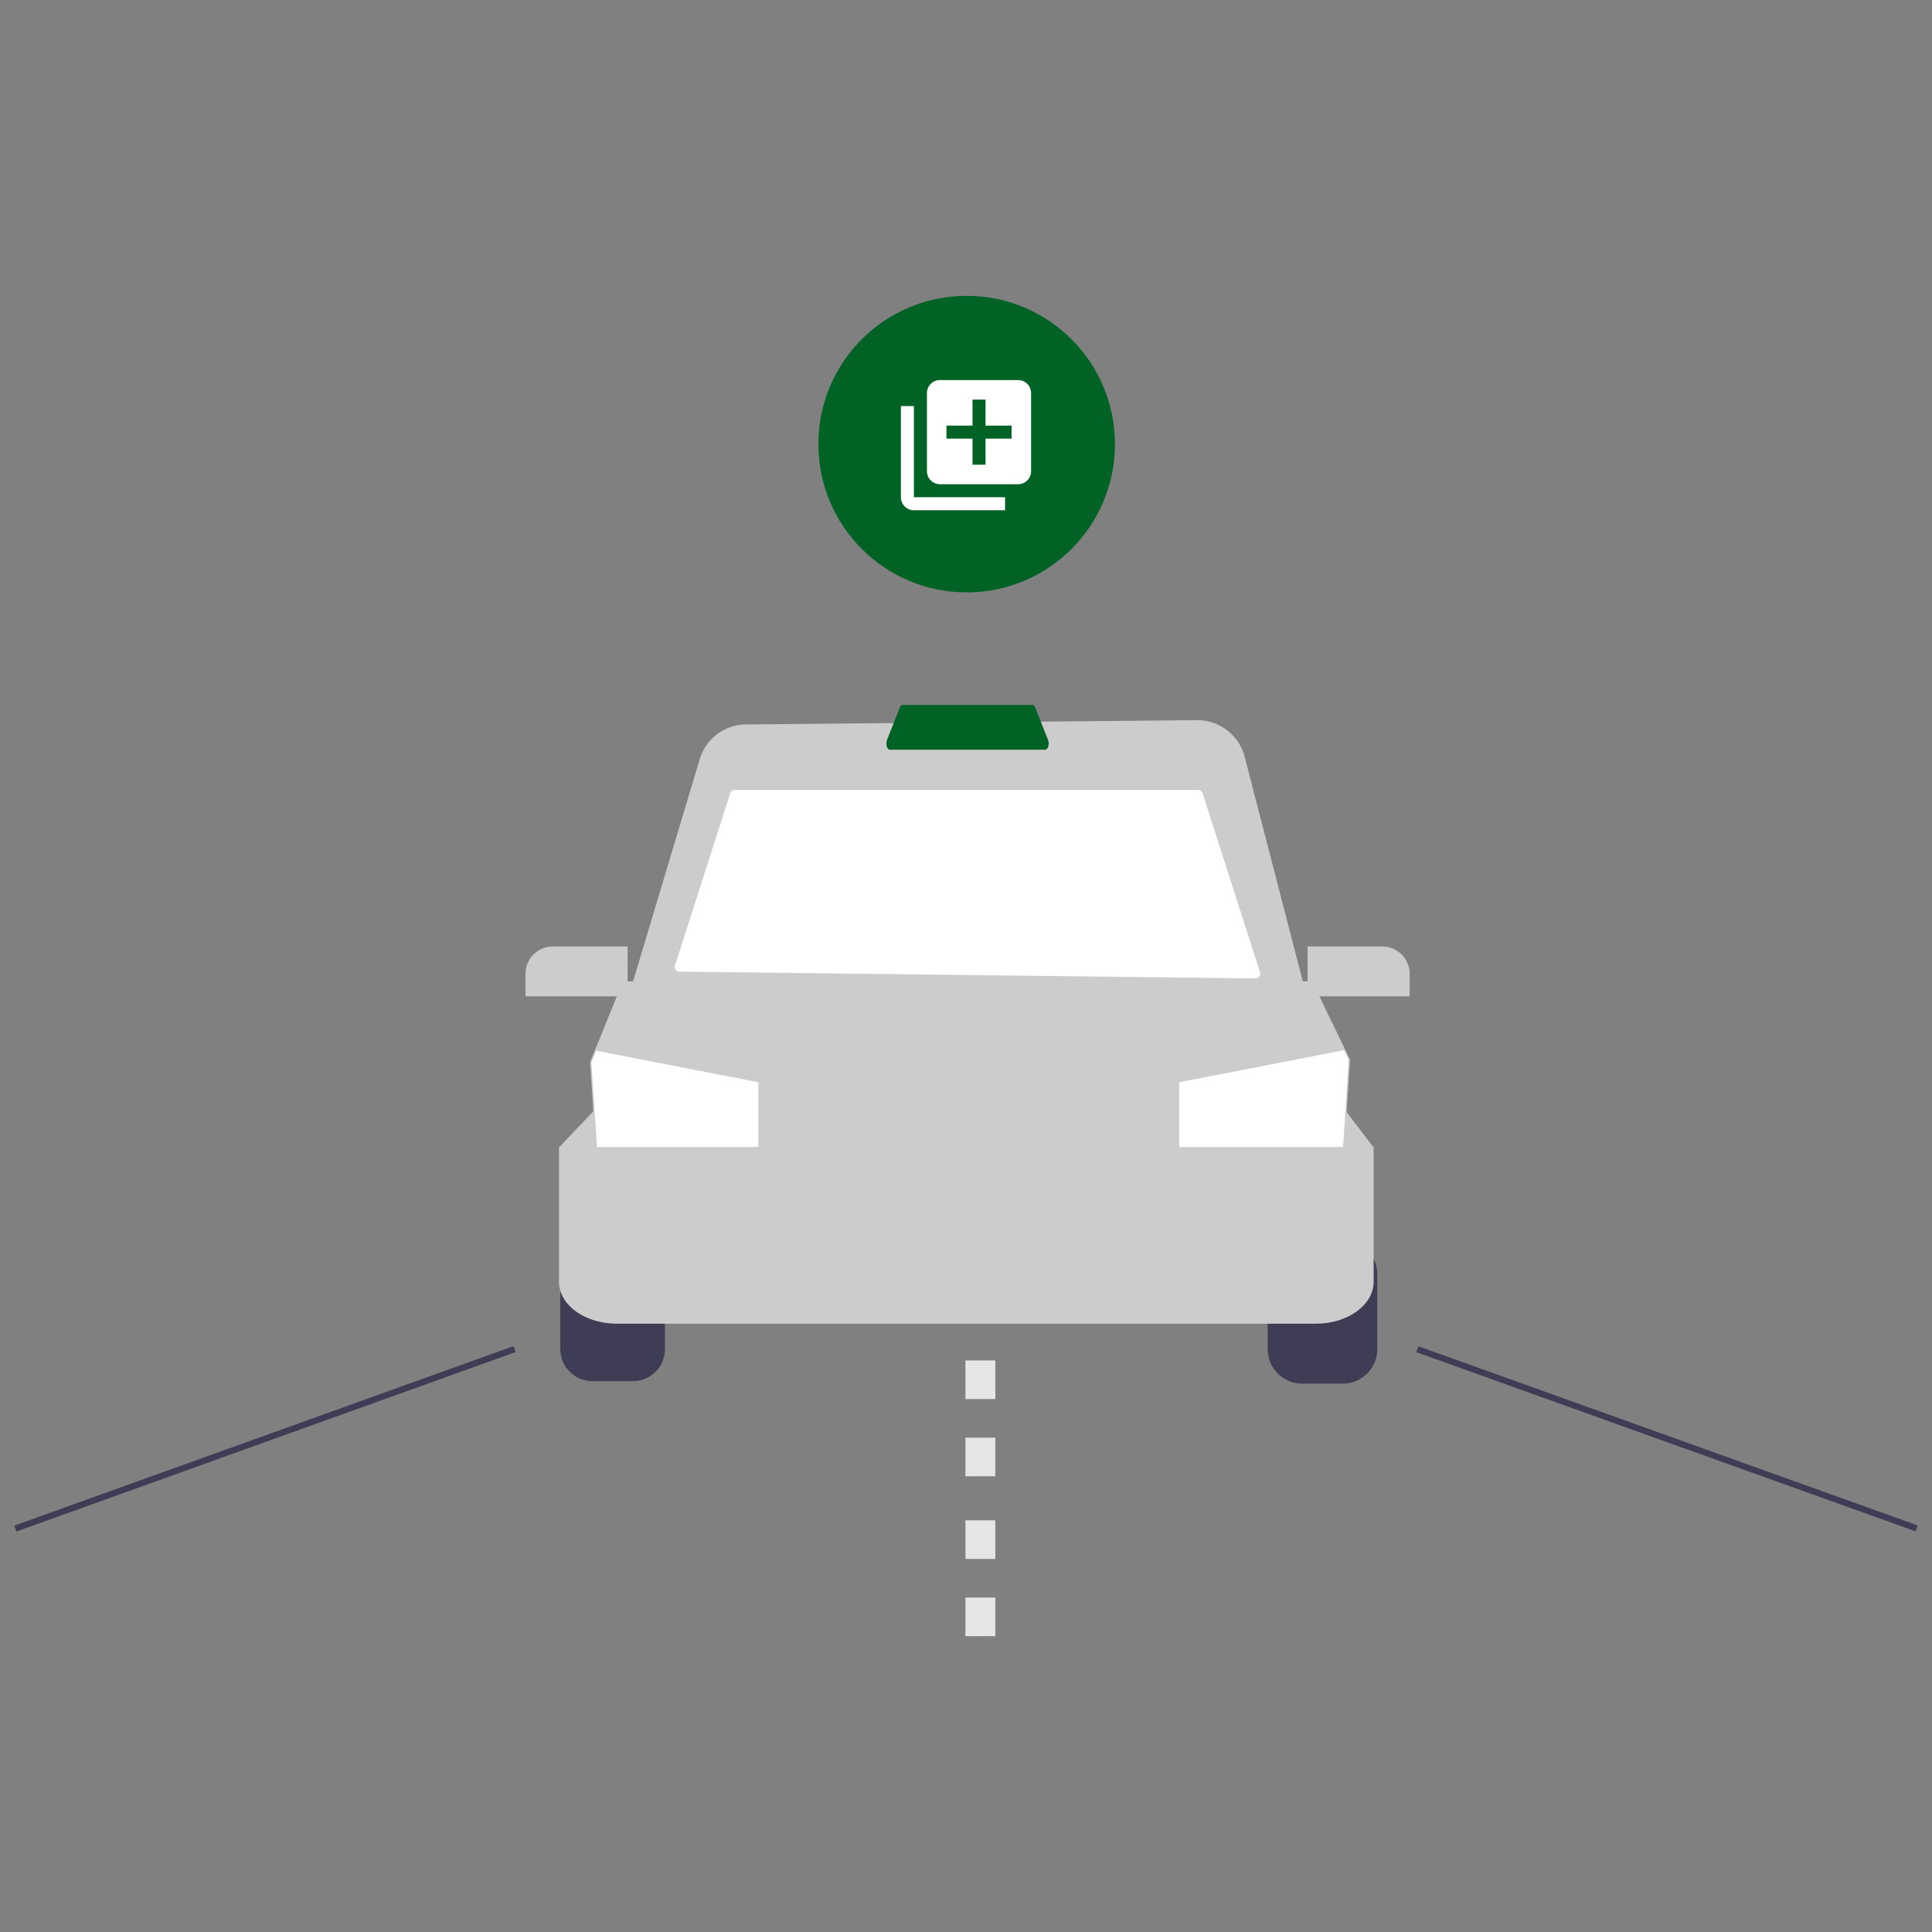 <svg xmlns="http://www.w3.org/2000/svg" xmlns:xlink="http://www.w3.org/1999/xlink" version="1.1" width="1000" height="1000" viewBox="0 0 1000 1000" xml:space="preserve">
<rect x="0" y="0" width="1000" height="1000" fill="#808080" stroke="none"/>
<desc>Created with Fabric.js 3.5.0</desc>
<defs>
</defs>
<rect x="0" y="0" width="100%" height="100%" fill="rgba(255,255,255,0)"/>
<g transform="matrix(1.623 0 0 1.623 317.101 678.923)" id="743318">
<path style="stroke: none; stroke-width: 1; stroke-dasharray: none; stroke-linecap: butt; stroke-dashoffset: 0; stroke-linejoin: miter; stroke-miterlimit: 4; is-custom-font: none; font-file-url: none; fill: rgb(63,61,86); fill-rule: nonzero; opacity: 1;" transform=" translate(-331.575, -562.528)" d="M 325.101 540.375 a 10.221 10.221 0 0 0 -10.21 10.21 v 23.886 a 10.221 10.221 0 0 0 10.21 10.21 h 12.95 a 10.221 10.221 0 0 0 10.21 -10.21 V 550.585 a 10.221 10.221 0 0 0 -10.21 -10.21 Z" stroke-linecap="round"/>
</g>
<g transform="matrix(1.623 0 0 1.623 684.518 678.923)" id="168201">
<path style="stroke: none; stroke-width: 1; stroke-dasharray: none; stroke-linecap: butt; stroke-dashoffset: 0; stroke-linejoin: miter; stroke-miterlimit: 4; is-custom-font: none; font-file-url: none; fill: rgb(63,61,86); fill-rule: nonzero; opacity: 1;" transform=" translate(-558.007, -562.528)" d="M 564.482 585.475 H 551.532 a 11.017 11.017 0 0 1 -11.004 -11.004 V 550.585 a 11.017 11.017 0 0 1 11.004 -11.004 h 12.95 a 11.017 11.017 0 0 1 11.004 11.004 v 23.886 A 11.017 11.017 0 0 1 564.482 585.475 Z" stroke-linecap="round"/>
</g>
<g transform="matrix(1.623 0 0 1.623 500.161 630.059)" id="59674">
<path style="stroke: none; stroke-width: 1; stroke-dasharray: none; stroke-linecap: butt; stroke-dashoffset: 0; stroke-linejoin: miter; stroke-miterlimit: 4; is-custom-font: none; font-file-url: none; fill: rgb(204,204,204); fill-rule: nonzero; opacity: 1;" transform=" translate(-444.394, -532.414)" d="M 555.889 566.35 H 332.899 c -10.148 0 -18.405 -5.983 -18.405 -13.337 V 510.134 l 11.068 -11.656 H 565.379 l 8.915 11.681 v 42.855 C 574.294 560.367 566.038 566.35 555.889 566.35 Z" stroke-linecap="round"/>
</g>
<g transform="matrix(1.623 0 0 1.623 502.095 558.877)" id="170175">
<path style="stroke: none; stroke-width: 1; stroke-dasharray: none; stroke-linecap: butt; stroke-dashoffset: 0; stroke-linejoin: miter; stroke-miterlimit: 4; is-custom-font: none; font-file-url: none; fill: rgb(204,204,204); fill-rule: nonzero; opacity: 1;" transform=" translate(-445.586, -488.546)" d="M 564.338 519.929 H 326.834 L 324.42 482.92 l 1.536 -3.787 l 8.928 -21.969 H 554.681 l 12.071 24.947 Z" stroke-linecap="round"/>
</g>
<g transform="matrix(1.623 0 0 1.623 654.222 568.637)" id="545793">
<polygon style="stroke: none; stroke-width: 1; stroke-dasharray: none; stroke-linecap: butt; stroke-dashoffset: 0; stroke-linejoin: miter; stroke-miterlimit: 4; is-custom-font: none; font-file-url: none; fill: rgb(255,255,255); fill-rule: nonzero; opacity: 1;" points="27.013,-12.37 25.241,15.437 -27.013,15.437 -27.013,-5.22 25.527,-15.437 27.013,-12.37 "/>
</g>
<g transform="matrix(1.623 0 0 1.623 349.331 568.766)" id="481260">
<polygon style="stroke: none; stroke-width: 1; stroke-dasharray: none; stroke-linecap: butt; stroke-dashoffset: 0; stroke-linejoin: miter; stroke-miterlimit: 4; is-custom-font: none; font-file-url: none; fill: rgb(255,255,255); fill-rule: nonzero; opacity: 1;" points="26.616,-5.3 26.616,15.357 -24.852,15.357 -26.616,-11.655 -25.114,-15.357 26.616,-5.3 "/>
</g>
<g transform="matrix(1.623 0 0 1.623 500.789 445.52)" id="109595">
<path style="stroke: none; stroke-width: 1; stroke-dasharray: none; stroke-linecap: butt; stroke-dashoffset: 0; stroke-linejoin: miter; stroke-miterlimit: 4; is-custom-font: none; font-file-url: none; fill: rgb(204,204,204); fill-rule: nonzero; opacity: 1;" transform=" translate(-444.781, -418.687)" d="M 553.356 463.52 h -217.15 l 23.161 -77.202 a 15.495 15.495 0 0 1 14.763 -11.093 l 143.811 -1.37 a 15.564 15.564 0 0 1 15.219 11.665 Z" stroke-linecap="round"/>
</g>
<g transform="matrix(1.623 0 0 1.623 500.79 457.656)" id="512203">
<path style="stroke: none; stroke-width: 1; stroke-dasharray: none; stroke-linecap: butt; stroke-dashoffset: 0; stroke-linejoin: miter; stroke-miterlimit: 4; is-custom-font: none; font-file-url: none; fill: rgb(255,255,255); fill-rule: nonzero; opacity: 1;" transform=" translate(-444.781, -426.165)" d="M 536.639 456.22 L 352.887 454.041 a 1.485 1.485 0 0 1 -1.396 -1.938 l 17.616 -54.96 a 1.485 1.485 0 0 1 1.414 -1.032 H 518.316 a 1.485 1.485 0 0 1 1.414 1.031 l 18.341 57.139 A 1.485 1.485 0 0 1 536.639 456.22 Z" stroke-linecap="round"/>
</g>
<g transform="matrix(1.623 0 0 1.623 500.793 376.459)" id="746626">
<path style="stroke: none; stroke-width: 1; stroke-dasharray: none; stroke-linecap: butt; stroke-dashoffset: 0; stroke-linejoin: miter; stroke-miterlimit: 4; is-custom-font: none; font-file-url: none; fill: rgb(0,98,37); fill-rule: nonzero; opacity: 1;" transform=" translate(-444.781, -376.125)" d="M 469.545 383.276 h -49.528 c -0.417 0 -0.796 -0.411 -0.988 -1.073 a 3.339 3.339 0 0 1 0.079 -2.059 l 4.084 -10.328 c 0.208 -0.526 0.548 -0.841 0.909 -0.841 h 41.36 c 0.361 0 0.701 0.314 0.909 0.841 l 4.084 10.328 a 3.339 3.339 0 0 1 0.079 2.059 C 470.341 382.865 469.962 383.276 469.545 383.276 Z" stroke-linecap="round"/>
</g>
<g transform="matrix(1.623 0 0 1.623 298.408 502.799)" id="54003">
<path style="stroke: none; stroke-width: 1; stroke-dasharray: none; stroke-linecap: butt; stroke-dashoffset: 0; stroke-linejoin: miter; stroke-miterlimit: 4; is-custom-font: none; font-file-url: none; fill: rgb(204,204,204); fill-rule: nonzero; opacity: 1;" transform=" translate(-320.055, -453.986)" d="M 336.342 461.931 H 303.768 v -7.16 a 8.74 8.74 0 0 1 8.73 -8.73 h 23.844 Z" stroke-linecap="round"/>
</g>
<g transform="matrix(1.623 0 0 1.623 703.212 502.799)" id="974204">
<path style="stroke: none; stroke-width: 1; stroke-dasharray: none; stroke-linecap: butt; stroke-dashoffset: 0; stroke-linejoin: miter; stroke-miterlimit: 4; is-custom-font: none; font-file-url: none; fill: rgb(204,204,204); fill-rule: nonzero; opacity: 1;" transform=" translate(-569.527, -453.986)" d="M 585.814 461.931 H 553.24 V 446.041 h 23.844 a 8.74 8.74 0 0 1 8.73 8.73 Z" stroke-linecap="round"/>
</g>
<g transform="matrix(1.527 -0.549 0.549 1.527 137.141 744.738)" id="757886">
<rect style="stroke: none; stroke-width: 1; stroke-dasharray: none; stroke-linecap: butt; stroke-dashoffset: 0; stroke-linejoin: miter; stroke-miterlimit: 4; is-custom-font: none; font-file-url: none; fill: rgb(63,61,86); fill-rule: nonzero; opacity: 1;" x="-84.605" y="-1" rx="0" ry="0" width="169.21" height="2"/>
</g>
<g transform="matrix(0.548 -1.527 1.527 0.548 862.848 744.73)" id="857180">
<rect style="stroke: none; stroke-width: 1; stroke-dasharray: none; stroke-linecap: butt; stroke-dashoffset: 0; stroke-linejoin: miter; stroke-miterlimit: 4; is-custom-font: none; font-file-url: none; fill: rgb(63,61,86); fill-rule: nonzero; opacity: 1;" x="-1" y="-84.605" rx="0" ry="0" width="2" height="169.21"/>
</g>
<g transform="matrix(1.623 0 0 1.623 507.435 734.141)" id="916388">
<path style="stroke: none; stroke-width: 1; stroke-dasharray: none; stroke-linecap: butt; stroke-dashoffset: 0; stroke-linejoin: miter; stroke-miterlimit: 4; is-custom-font: none; font-file-url: none; fill: rgb(230,230,230); fill-rule: nonzero; opacity: 1;" transform=" translate(-448.874, -596.557)" d="M 453.64 615.025 h -9.532 V 602.714 h 9.532 Z m 0 -24.624 h -9.532 V 578.089 h 9.532 Z" stroke-linecap="round"/>
</g>
<g transform="matrix(1.623 0 0 1.623 507.435 816.896)" id="168559">
<path style="stroke: none; stroke-width: 1; stroke-dasharray: none; stroke-linecap: butt; stroke-dashoffset: 0; stroke-linejoin: miter; stroke-miterlimit: 4; is-custom-font: none; font-file-url: none; fill: rgb(230,230,230); fill-rule: nonzero; opacity: 1;" transform=" translate(-448.874, -647.557)" d="M 453.64 666.025 h -9.532 V 653.714 h 9.532 Z m 0 -24.624 h -9.532 V 629.089 h 9.532 Z" stroke-linecap="round"/>
</g>
<g transform="matrix(1.623 0 0 1.623 500.342 229.869)" id="487117">
<circle style="stroke: none; stroke-width: 1; stroke-dasharray: none; stroke-linecap: butt; stroke-dashoffset: 0; stroke-linejoin: miter; stroke-miterlimit: 4; is-custom-font: none; font-file-url: none; fill: rgb(0,98,37); fill-rule: nonzero; opacity: 1;" cx="0" cy="0" r="47.29"/>
</g>
<g transform="matrix(1.685 0 0 1.685 499.999 230.412)" id="325232">
<g style="" vector-effect="non-scaling-stroke">
		<g transform="matrix(1 0 0 1 0 0)">
<path style="stroke: none; stroke-width: 1; stroke-dasharray: none; stroke-linecap: butt; stroke-dashoffset: 0; stroke-linejoin: miter; stroke-miterlimit: 4; is-custom-font: none; font-file-url: none; fill: none; fill-rule: nonzero; opacity: 1;" transform=" translate(-24, -24)" d="M 0 0 h 48 v 48 H 0 z" stroke-linecap="round"/>
</g>
		<g transform="matrix(1 0 0 1 0 0)">
<path style="stroke: none; stroke-width: 1; stroke-dasharray: none; stroke-linecap: butt; stroke-dashoffset: 0; stroke-linejoin: miter; stroke-miterlimit: 4; is-custom-font: none; font-file-url: none; fill: rgb(255,255,255); fill-rule: nonzero; opacity: 1;" transform=" translate(-24, -24)" d="M 8 12 H 4 v 28 c 0 2.21 1.79 4 4 4 h 28 v -4 H 8 V 12 z m 32 -8 H 16 c -2.21 0 -4 1.79 -4 4 v 24 c 0 2.21 1.79 4 4 4 h 24 c 2.21 0 4 -1.79 4 -4 V 8 c 0 -2.21 -1.79 -4 -4 -4 z m -2 18 h -8 v 8 h -4 v -8 h -8 v -4 h 8 v -8 h 4 v 8 h 8 v 4 z" stroke-linecap="round"/>
</g>
</g>
</g>
</svg>